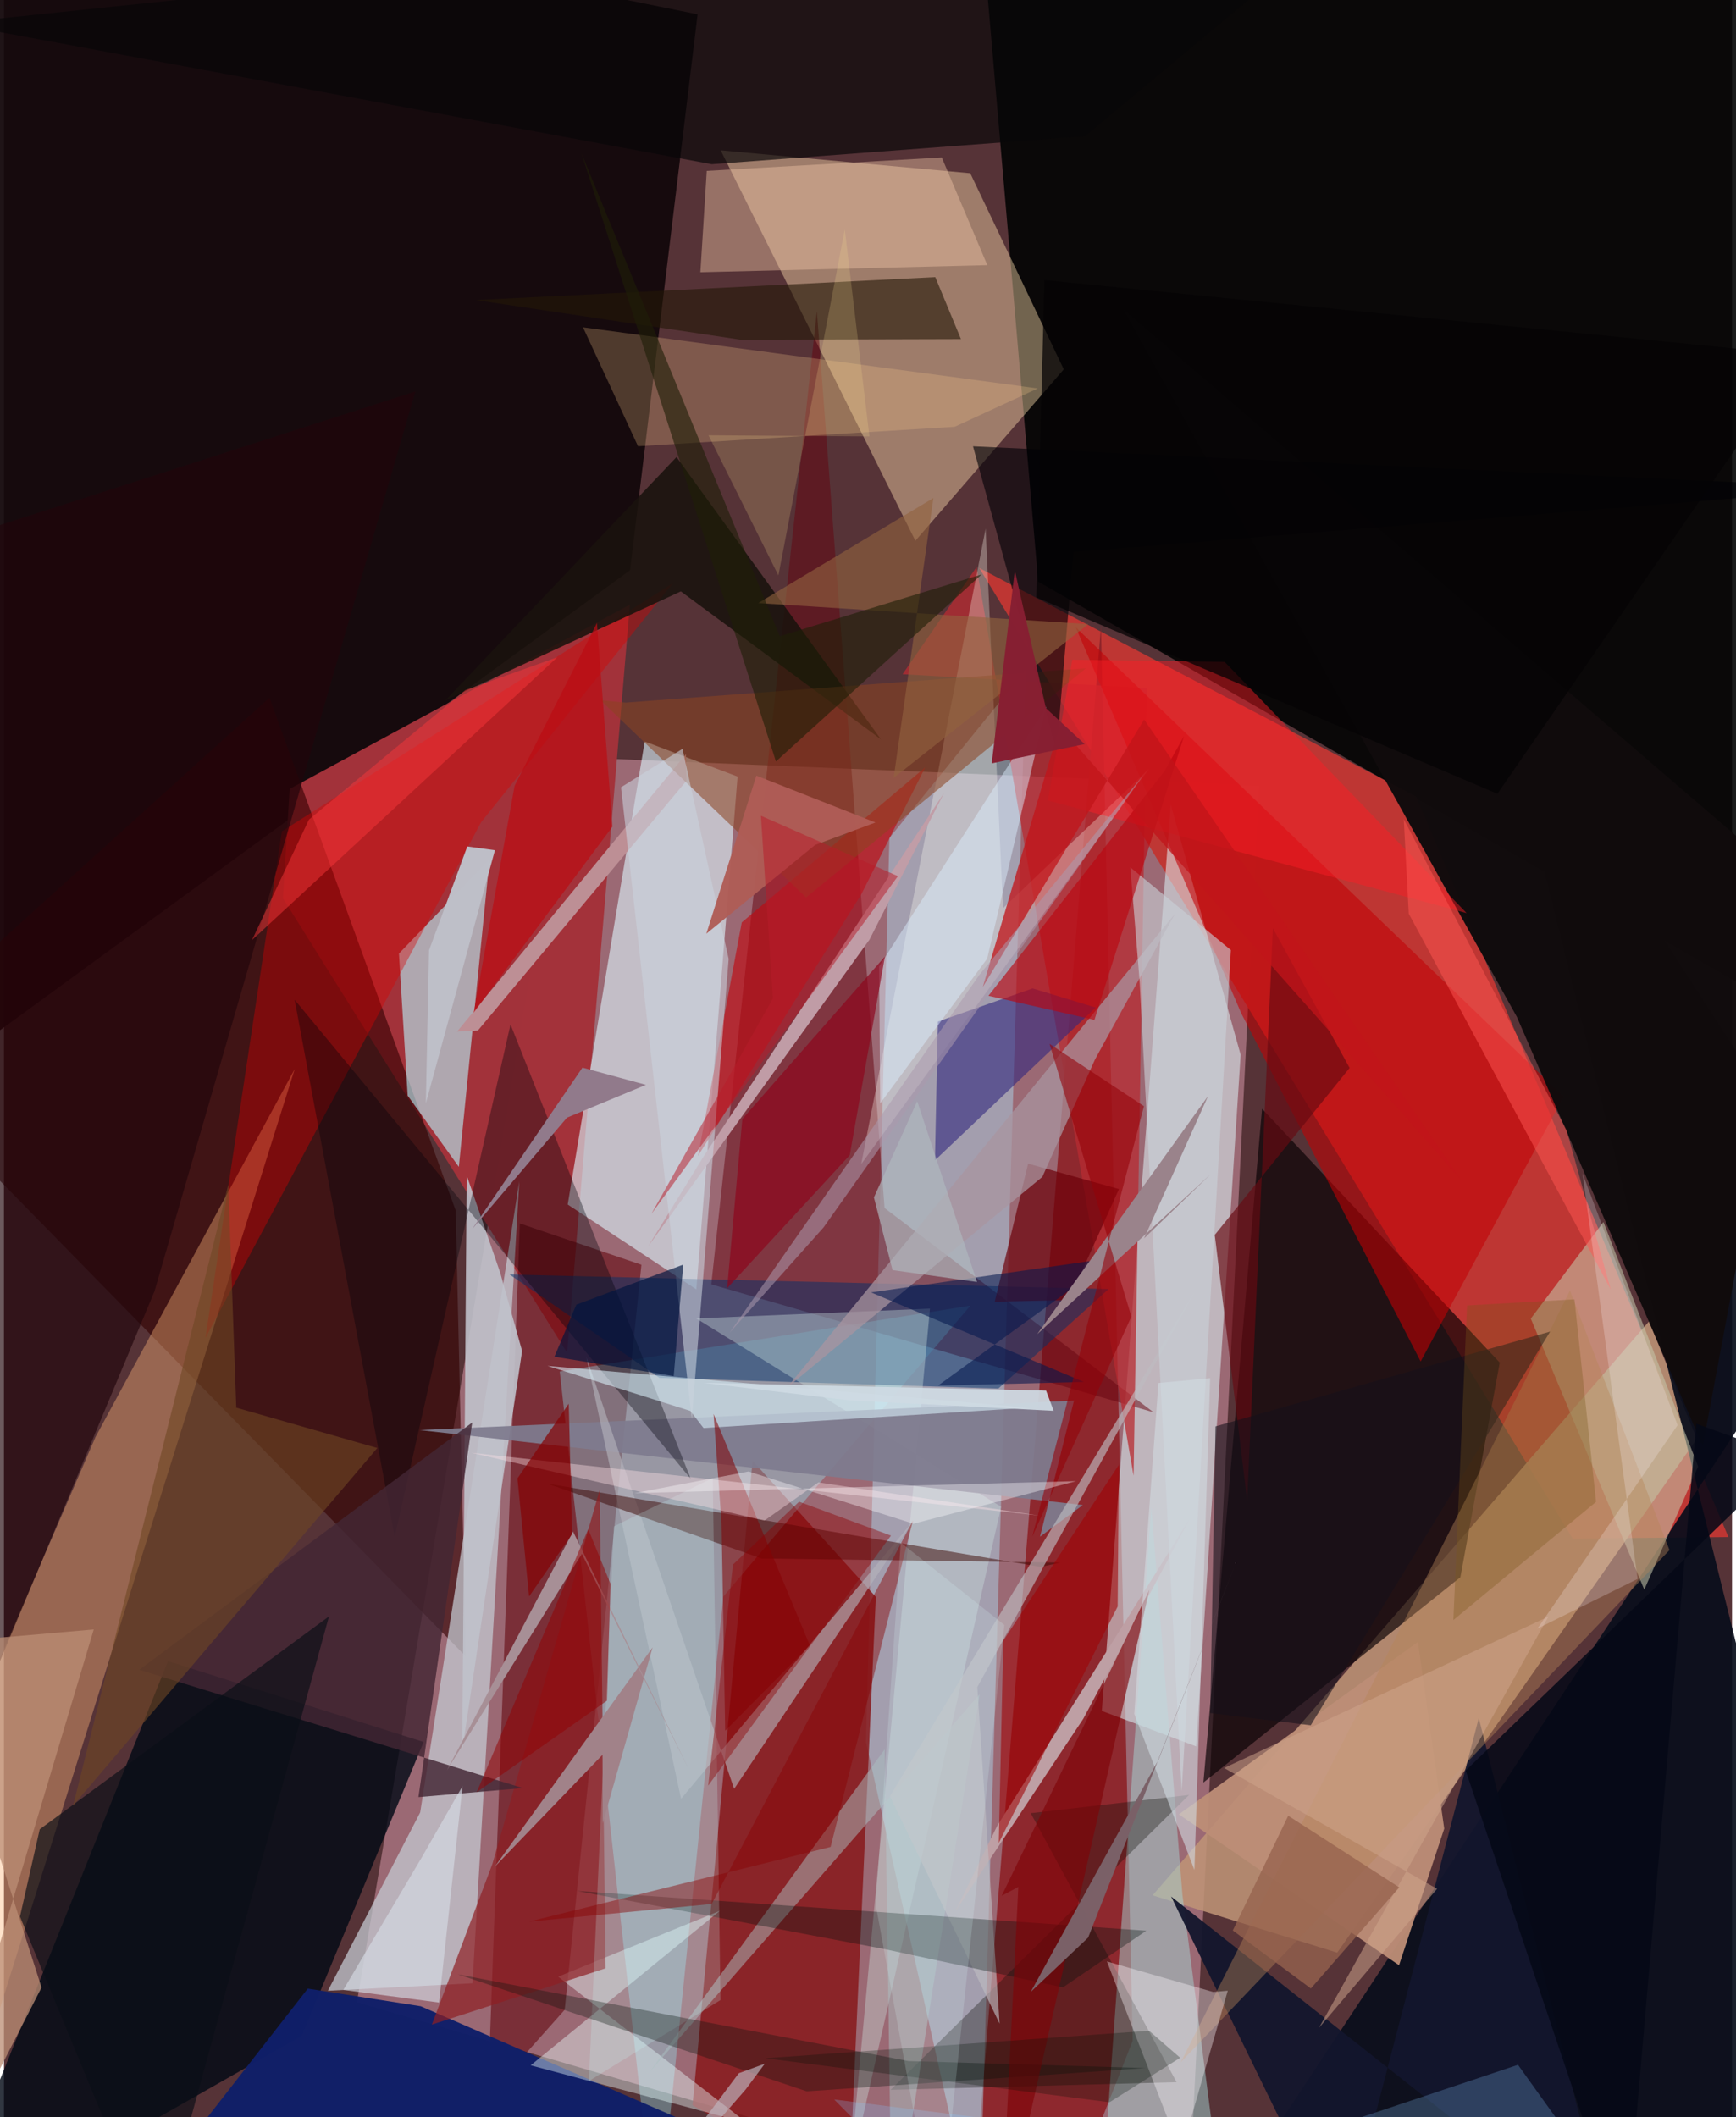 <svg xmlns="http://www.w3.org/2000/svg" width="228" height="278" viewBox="0 0 836 1024"><path fill="#563337" d="M0 0h836v1024H0z"/><path fill="#eca9ba" fill-opacity=".463" d="M272.188 366.145l334.948 13.883L572.227 1086 170.76 968.407z"/><path fill="#030404" fill-opacity=".906" d="M898-62l-427.115 2.448 29.454 340.865L898 509.223z"/><path fill="#13080b" fill-opacity=".949" d="M302.882 275.804L-62 542.141-4.208-62 335.581 6.93z"/><path fill="#c03633" fill-opacity=".984" d="M834.246 743.417l-75.354.728-287.1-469.453 211.362 110.565z"/><path fill="#be9376" fill-opacity=".871" d="M795.876 639.055l23.053 56.896-173.938 248.495-89.306-27.744z"/><path fill="#090d1b" fill-opacity=".925" d="M898 601.254L578.108 1086 898 1036.654 722.257 329.149z"/><path fill="#a3333b" fill-opacity=".996" d="M138.217 381.564L302.8 292.45l-30.35 361.817L134.964 434.44z"/><path fill="#ddf7ff" fill-opacity=".6" d="M334.957 623.62l-62.23-41.04 37.259-223.94 44.92 16.955z"/><path fill="#8d242a" fill-opacity=".937" d="M507.097 1086l-36.72-37.336 60.333-745.695 15.346 684.035z"/><path fill="#ffe0af" fill-opacity=".424" d="M440.92 261.54l71.792-82.9-45.24-94.852-120.727-11.07z"/><path fill="#aee9fe" fill-opacity=".416" d="M417.033 842.628l11.322-437.348 65.979-81.366L471.648 1086z"/><path fill="#86171a" fill-opacity=".835" d="M421.797 772.367l-59.625-65.837-29.046 311.692 75.654 43.021z"/><path fill="#020915" fill-opacity=".812" d="M-34.099 1086l178.165-101.289L203.02 842.54 79.35 803.42z"/><path fill="#def9fe" fill-opacity=".525" d="M564.456 389.144l33.82 121.01-21.525 334.508-45.63-17.14z"/><path fill="#340000" fill-opacity=".612" d="M128.452 337.454L-62 509.768 223.448 801.18l-4.9-215.692z"/><path fill="#600008" fill-opacity=".549" d="M308.388 611.725l-37.12 360.336-37.179 41.81 15.48-422.132z"/><path fill="#ffb87a" fill-opacity=".388" d="M-18.986 841.543L-37.947 1086 140.68 517.02 44.256 695.09z"/><path fill="#65030f" fill-opacity=".498" d="M342.191 621.205l213.941 61.865-130.13-98.811-32.732-433.734z"/><path fill="#080003" fill-opacity=".671" d="M580.26 862.15l28.373-325.886 114.992 122.778-19.043 103.81z"/><path fill="#b8f4fc" fill-opacity=".604" d="M191.085 461.193l43.82-45.493-14.847 148.668-24.753-34.467z"/><path fill="#c4cad2" fill-opacity=".733" d="M201.356 876.61l47.954-305.22-22.641 387.844-69.956 3.618z"/><path fill="#91f1ff" fill-opacity=".337" d="M315.852 1086l-46.981-422.662 198.707-31.885-119.557 140.73z"/><path fill="#101f69" fill-opacity=".973" d="M467.797 1086l-403.368-18.325 82.556-105.857 54.656 8.533z"/><path fill="#b72b31" fill-opacity=".753" d="M546.472 713.724l6.402-380.905-118.157-6.726 35.808-51.833z"/><path fill="#00316b" fill-opacity=".494" d="M244.615 616.427l289.799 7.031-53.363 48.12-163.921-5.147z"/><path fill="#c4c7aa" fill-opacity=".565" d="M738.637 637.756l35.158-46.736 45.808 118.273-26.058 59.56z"/><path fill="#c30004" fill-opacity=".576" d="M754.55 530.39L518.515 303.414l80.094 186.794 86.744 168.272z"/><path fill="#110c0d" fill-opacity=".984" d="M871.627 433.194l-49.8 266.211-89.928-207.58-190.312-342.158z"/><path fill="#080708" fill-opacity=".682" d="M342.407 79.43l180.63-13.574L676.424-62-24.628 11.296z"/><path fill="#a6d4d4" fill-opacity=".498" d="M589.82 1069.96l-19.698-153.405-15.066-187.665-23.428 327.1z"/><path fill="#bfc2ca" fill-opacity=".898" d="M221.703 846.448l28.965-193.03-10.57-37.786-16.23-47.113z"/><path fill="#fffff1" fill-opacity=".306" d="M414.715 563.021l139.279-191.263-70.668 67.503-8.42-183.589z"/><path fill="#bd8e77" fill-opacity=".953" d="M674.899 950.525l21.863-66.072-12.744-90.265-115.639 83.35z"/><path fill="#bf0811" fill-opacity=".635" d="M356.93 446.142l88.74-74.978-30.857 61.266L335.8 559.022z"/><path fill="#da0000" fill-opacity=".388" d="M97.466 647.129L230.82 397.693l92.809-115.63-189.175 120.022z"/><path fill="#ecffff" fill-opacity=".412" d="M268.097 956.043l91.65 70.884-104.93-28 91.552-74.736z"/><path fill="#cce0de" fill-opacity=".384" d="M408.917 1052.966l73.504-324.18-147.527-91.1 113.08-4.76z"/><path fill="#c09da7" fill-opacity=".996" d="M338.54 559.242l116.227-175.684-36.064 70.937-107.084 148.374z"/><path fill="#7f7b8f" fill-opacity=".933" d="M521.933 727.926l-20.716 15.314 16.45-65.82-316.57 14.26z"/><path fill="#b4b3bb" fill-opacity=".62" d="M440.384 735.004l-87.142 130.203L281.76 656.43l45.807 213.595z"/><path fill="#0f0e07" fill-opacity=".329" d="M573.34 868.146l-76.62 8.818 70.575 130.108-138.325 3.702z"/><path fill="#231808" fill-opacity=".604" d="M450.551 134.036l12.423 29.987-106.544.295-128.24-19.197z"/><path fill="#f0c7a7" fill-opacity=".42" d="M475.724 128.236l-138.81 3.439 3.077-49.033 113.694-6.495z"/><path fill="#19130d" fill-opacity=".878" d="M327.455 286.03l96.78 71.53-98.856-136.529-111.807 117.716z"/><path fill="#3c0702" fill-opacity=".498" d="M501.569 757.845l9.59-2.081-144.626-1.97-103.656-36.22z"/><path fill="#f9ca89" fill-opacity=".255" d="M500.157 187.865l-40.216 18.551-153.191 9.422-26.613-57.515z"/><path fill="#31287f" fill-opacity=".596" d="M451.79 494.113l45.84-16.052 30.537 9.255-77.777 73.873z"/><path fill="#be9fa4" d="M480.48 883.142l93.156-148.56-51.46 96.68-61.867 93.094z"/><path fill="#21050b" fill-opacity=".659" d="M-60.704 944.12L-62 273.278l261.062-83.97-126.246 435.27z"/><path fill="#abc1c3" fill-opacity=".49" d="M426.063 846.117l-114.009 156.429 159.96-183.044L429.594 1086z"/><path fill="#bd8f95" d="M330.148 377.649l-.234-12.867-110.74 134.181 10.12-.555z"/><path fill="#000209" fill-opacity=".357" d="M332.264 715.262l-87.206-219.801-56.021 247.777-48.412-259.681z"/><path fill="#6c0009" fill-opacity=".694" d="M515.222 628.813l24.197-53.724-43.958-12.271-16.138 66.754z"/><path fill="#8e1f23" fill-opacity=".698" d="M236.328 901.404l-29.325 77.817 84.06-27.228-2.868-231.362z"/><path fill="#432634" fill-opacity=".816" d="M65.43 807.61l161.088-119.582-25.997 181.17 50.52-4.367z"/><path fill="#8b4321" fill-opacity=".553" d="M523.424 323.211l-135.39 110.863-99.429-95.402 12.083 1.157z"/><path fill="#12162d" fill-opacity=".945" d="M564.642 917.268L778.07 1086l-64.59-255.019L646.98 1086z"/><path fill="#000005" fill-opacity=".608" d="M517.37 266.99l-8.13 95.994-40.436-147.126L898 236.084z"/><path fill="#dcf4fd" fill-opacity=".565" d="M495.898 680.862l-157.464 9.827-6.366-8.27-69.137-21.789z"/><path fill="#bebcc1" fill-opacity=".639" d="M481.672 978.785l-10.785-162.84 105.218-191.278-147.484 244.12z"/><path fill="#a995a0" fill-opacity=".733" d="M527.865 512.326l38.65-70.375-187.699 229.194 123.52-101.932z"/><path fill="#01110f" fill-opacity=".329" d="M552.637 933.82l-275.26-19.233 148.59 28.12 86.334 18.519z"/><path fill="#c9d2d9" fill-opacity=".6" d="M593.548 459.506L544.9 419.49l4.564 55.87 20.282 391.08z"/><path fill="#fc1d25" fill-opacity=".463" d="M505.028 387.157l202.568 54.476L590.512 320.1l-73.679-1.02z"/><path fill="#b78558" fill-opacity=".424" d="M708.194 723.188l49.392-99.004 48.146 125.556-236.41 247.68z"/><path fill="#810003" fill-opacity=".545" d="M348.913 837.088l40.935-41.298-46.562-111.902 3.873 52.839z"/><path fill="#bb060f" fill-opacity=".631" d="M476.27 481.621l51.278 11.667 43.337-137.253-9.517 16.997z"/><path fill="#c8fbfd" fill-opacity=".212" d="M346.651 967.339l-63.68 39.174 12.068-268.24 47.858-23.45z"/><path fill="#07150f" fill-opacity=".325" d="M437.58 996.88l114.87 3.36-164.093 11.255-168.74-56.588z"/><path fill="#bb8e75" fill-opacity=".757" d="M18.182 961.283l-53.235-166.347 78.498-6.82L-45.664 1086z"/><path fill="#670a11" fill-opacity=".663" d="M585.756 597.272l15.681 128.625 12.448-276.896 37.11 67.505z"/><path fill="#dbedff" fill-opacity=".471" d="M423.384 467.43l.51 66.247 51.772-70.035 28.595-121.912z"/><path fill="#917a8b" d="M310.557 524.703l-38.173 15.85-45.84 53.881 53.327-78.086z"/><path fill="#05174e" fill-opacity=".569" d="M522.465 668.4l-70.593 1.757 85.313-61.9-117.736 16.832z"/><path fill="#91623e" fill-opacity=".612" d="M430.41 376.246l94.162-74.374-159.674-10.175 84.734-50.82z"/><path fill="#7e0207" fill-opacity=".627" d="M482.08 1086l8.645-173.373-8.04 4.276 71.466-148.04z"/><path fill="#c9d3dd" fill-opacity=".58" d="M298.51 380.773l34.252 305.596 17.834-222.548-22.338-101.623z"/><path fill="#c11419" fill-opacity=".757" d="M510.664 351.446l194.013 218.909L551.57 348l-78.014 129.337z"/><path fill="#fff9ff" fill-opacity=".361" d="M592.048 962.825l-22.611 78.533-35.854-92.675 51.406 14.757z"/><path fill="#1f1e08" fill-opacity=".604" d="M279.388 74.145l95.94 233.566 97.681-29.913-99.554 90.505z"/><path fill="#9f0002" fill-opacity=".573" d="M538.782 776.984l.562-68.486-55.888 85.023-2.187 97.827z"/><path fill="#050916" fill-opacity=".863" d="M864.085 704.879l-45.379-16.243L784.4 1086l-77.253-229.653z"/><path fill="#0b0f17" fill-opacity=".678" d="M7.75 926.992L73.486 1086l83.756-304.204L17.308 884.763z"/><path fill="#16111a" fill-opacity=".584" d="M586.106 689.894L748 644.046 632.187 834.452l-48.622-5.898z"/><path fill="#aa98ad" fill-opacity=".545" d="M396.518 593.64l-45.5 51.019 120.887-173.193 79.214-96.48z"/><path fill="#8d031b" fill-opacity=".675" d="M349.868 623.012l7.339-81.799 68.983-78.584-17.024 96.085z"/><path fill="#9a838b" d="M499.855 645.303l82.667-115.205-30.965 68.872 32.293-31.144z"/><path fill="#bebfc8" fill-opacity=".992" d="M224.149 409.413l-18.512 50.238-1.545 73.98 33.426-122.394z"/><path fill="#a18289" d="M289.647 881.89l24.15-85.104-76.382 106.102 52.16-54.168z"/><path fill="#cedae3" fill-opacity=".929" d="M504.159 672.594l-165.633-3.756 71.074 8.513 98.222 5.012z"/><path fill="#bb0c13" fill-opacity=".706" d="M247.032 380.101l39.845-78.777 7.484 98.517-67.116 89.953z"/><path fill="#87c7ff" fill-opacity=".243" d="M401.644 1015.448l376.465 46.924-45.666-63.694L471.315 1086z"/><path fill="#890000" fill-opacity=".435" d="M342.375 920.895l-88.447 8.533 145.982-36.13 39.812-157.81z"/><path fill="#6f4723" fill-opacity=".6" d="M33.468 873.277l75.066-300.393 3.85 107.952 68.24 19.513z"/><path fill="#ffe4e8" fill-opacity=".384" d="M501.13 733.076l-275.076-30.433 141.887 32.779 26.078-18.437z"/><path fill="#cfa58d" fill-opacity=".522" d="M693.296 913.556l-103.02-58.447 156.907-73.237-111.016 198.934z"/><path fill="#ff5551" fill-opacity=".506" d="M777.306 623.667l-97.7-181.755-2.42-45.706L756 546.776z"/><path fill="#01143f" fill-opacity=".663" d="M266.295 656.205l57.716 9.331 4.628-53.897-51.741 19.375z"/><path fill="#d2dce2" fill-opacity=".588" d="M583.517 666.579l-25.012 2.313L546.8 828.969l29.121 75.467z"/><path fill="#d6dde6" fill-opacity=".631" d="M164.164 962.455l38.282-64.647 19.417-33.995-11.368 104.738z"/><path fill="#7b6168" fill-opacity=".996" d="M524.473 937.187l-27.756 26.242 61.835-112.313 37.615-95.688z"/><path fill="#b05d57" fill-opacity=".961" d="M363.997 375.143l57.612 22.67-29.185 10.863-52.626 42.923z"/><path fill="#a78f96" d="M279.575 751.522l51.765 104.31-56.04-115.08-60.926 115.33z"/><path fill="#f9dc8f" fill-opacity=".2" d="M374.651 278.323l-33.81-67.785 77.843.547-11.916-100.1z"/><path fill="#940008" fill-opacity=".576" d="M505.836 504.894l39.57 131.888-47.975 106.543 54.07-208.312z"/><path fill="#fff7fe" fill-opacity=".22" d="M809.66 689.307l-67.796 98.369 48.451-24.003-26.664-196.196z"/><path fill="#8e0004" fill-opacity=".427" d="M429.118 742.712l-88.44 120.927 12.004-106.904 31.972-30.42z"/><path fill="#840204" fill-opacity=".702" d="M274.834 742.027l-20.794 30.124-5.626-57.13 24.804-36.103z"/><path fill="#78561a" fill-opacity=".325" d="M707.804 631.41l-6.617 152.142 69.035-57.16-10.462-97.963z"/><path fill="#b81d29" fill-opacity=".514" d="M313.184 587.141l58.792-104.215-5.78-88.376 66.278 29.217z"/><path fill="#beb4bf" fill-opacity=".671" d="M355.501 1002.74l12.564-4.581-9.283 12.48L293.085 1086z"/><path fill="#871f32" fill-opacity=".988" d="M477.847 369.219l11.183-93.282 15.048 66.594 18.765 17.374z"/><path fill="#001204" fill-opacity=".267" d="M569.025 995.278l-15.047-13.068-185.654 13.302 166.522 21.263z"/><path fill="#920003" fill-opacity=".518" d="M228.674 866.844l53.97-127.251 10.77 26.394-1.7 56.578z"/><path fill="#fffcff" fill-opacity=".369" d="M439.988 736.976l78.709-20.603-213.612 5.795 55.128-10.459z"/><path fill="#040304" fill-opacity=".749" d="M503.346 135.479l365.662 36.206L722.483 383.93l-223.067-95.002z"/><path fill="#deffff" fill-opacity=".173" d="M483.962 785.927l-50.118-39.838-12.154 174.96L451.95 1086z"/><path fill="#96634e" fill-opacity=".773" d="M675.024 912.85l-53.723-34.639-26.821 55.49 37.758 28.056z"/><path fill="#afb9bf" fill-opacity=".667" d="M420.863 579.157l9.002 35.146 40.888 5.75-28.945-87.447z"/><path fill="#fb373b" fill-opacity=".471" d="M119.998 454.68l147.718-136.808-44.546 15.94-75.625 62.598z"/></svg>